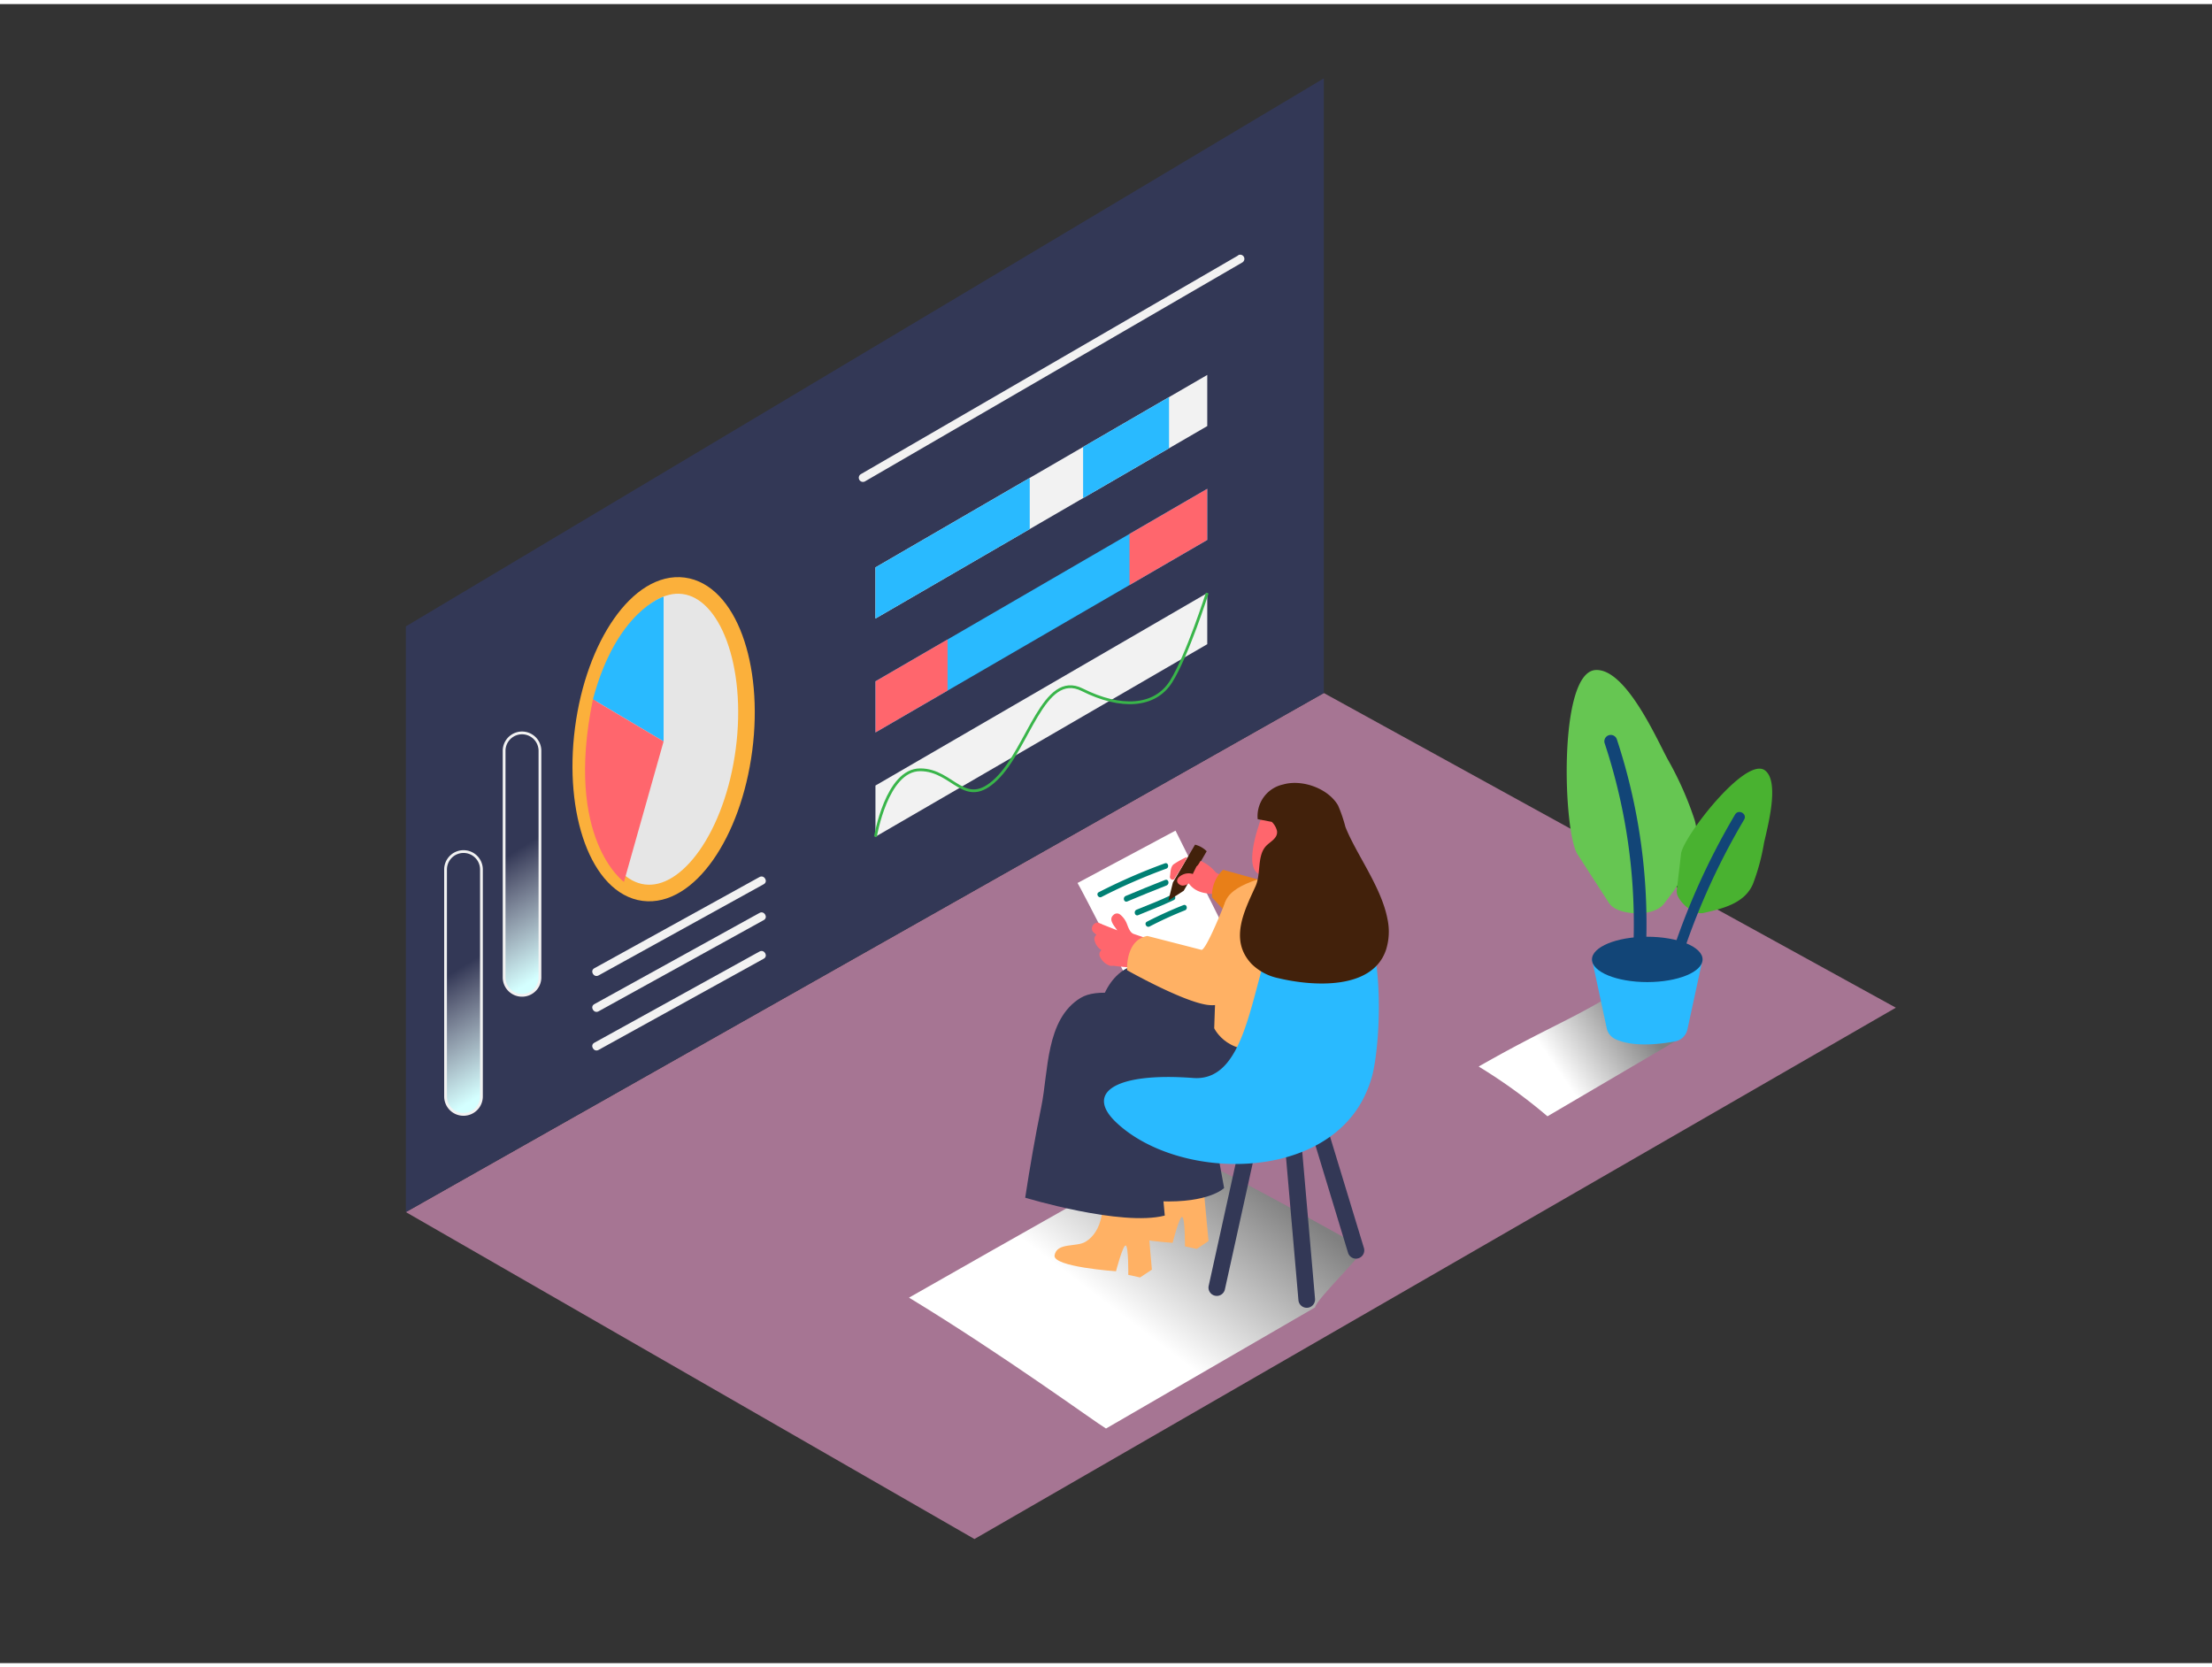 <svg xmlns="http://www.w3.org/2000/svg" xmlns:xlink="http://www.w3.org/1999/xlink" viewBox="0 0 400 300" width="406" height="306" class="illustration"><rect x="0" y="0" width="400" height="300" fill="#333333" stroke="none"/><defs><linearGradient id="linear-gradient" x1="296.16" y1="182.32" x2="281.45" y2="192.45" gradientUnits="userSpaceOnUse"><stop offset="0" stop-color="gray"></stop><stop offset="1" stop-color="#fff"></stop></linearGradient><linearGradient id="linear-gradient-2" x1="221.82" y1="208.11" x2="200.88" y2="235.59" xlink:href="#linear-gradient"></linearGradient><linearGradient id="linear-gradient-3" x1="247.25" y1="166.65" x2="246.78" y2="167.41" gradientTransform="matrix(-1, 0, 0, 1, 369.99, 0)" gradientUnits="userSpaceOnUse"><stop offset="0" stop-color="#fff" stop-opacity="0"></stop><stop offset="1" stop-color="#d4ffff"></stop></linearGradient><linearGradient id="linear-gradient-4" x1="247.25" y1="173.14" x2="246.78" y2="173.9" xlink:href="#linear-gradient-3"></linearGradient><linearGradient id="linear-gradient-5" x1="247.25" y1="180.12" x2="246.78" y2="180.88" xlink:href="#linear-gradient-3"></linearGradient><linearGradient id="linear-gradient-6" x1="287.57" y1="174.74" x2="276.2" y2="193.07" xlink:href="#linear-gradient-3"></linearGradient><linearGradient id="linear-gradient-7" x1="179.91" y1="65.77" x2="179.27" y2="66.79" xlink:href="#linear-gradient-3"></linearGradient><clipPath id="clip-path"><line x1="221.2" y1="70" x2="152.99" y2="109.58" fill="none"></line></clipPath><clipPath id="clip-path-2"><line x1="221.2" y1="90.6" x2="152.99" y2="130.17" fill="none"></line></clipPath><clipPath id="clip-path-3"><line x1="221.2" y1="109.45" x2="152.99" y2="149.02" fill="none"></line></clipPath><clipPath id="clip-path-4"><line x1="221.2" y1="70" x2="152.99" y2="109.58" fill="#ffc963"></line></clipPath><clipPath id="clip-path-5"><line x1="221.2" y1="90.6" x2="152.99" y2="130.17" fill="#ff666d"></line></clipPath><linearGradient id="linear-gradient-8" x1="276.98" y1="153.24" x2="265.62" y2="171.56" xlink:href="#linear-gradient-3"></linearGradient></defs><title>a</title><g style="isolation: isolate;"><g id="Layer_2" data-name="Layer 2"><polygon points="73.39 218.44 176.21 277.56 342.83 181.48 239.39 124.58 73.39 218.44" fill="#a67593"></polygon><path d="M290.08,180c-7.19,4.2-11.62,5.8-22.69,12.12a96.52,96.52,0,0,1,12.44,9l24.87-14.6C302.77,185.45,299,184.41,290.08,180Z" fill="url(#linear-gradient)" style="mix-blend-mode: multiply;"></path><path d="M246.64,225c-5.92-3.23-19.55-11-34.35-18.35C197.56,215.2,187,221,164.38,233.91c17.15,10.42,33.7,22.54,35.62,23.67l37.8-21.9C238,234.25,246.25,226.35,246.64,225Z" fill="url(#linear-gradient-2)" style="mix-blend-mode: multiply;"></path><polygon points="239.39 13.43 239.39 124.58 73.39 218.44 73.39 112.53 239.39 13.43" fill="#333856"></polygon><ellipse cx="120" cy="132.94" rx="27.98" ry="14.66" transform="translate(-27.32 234.76) rotate(-82.58)" fill="#e6e6e6" stroke="#fbb03b" stroke-miterlimit="10" stroke-width="3"></ellipse><path d="M120,133.33V107.15s-8.52,2.56-12.78,18.57Z" fill="#29baff"></path><path d="M120,133.33l-7.17,25.4s-10.84-7.72-5.61-33Z" fill="#ff666d"></path><line x1="137.73" y1="158.5" x2="107.86" y2="174.99" fill="url(#linear-gradient-3)"></line><path d="M137.35,157.85l-29.88,16.5c-.85.47-.09,1.76.76,1.3l29.88-16.5c.85-.47.09-1.76-.76-1.3Z" fill="#f2f2f2"></path><line x1="137.73" y1="164.98" x2="107.86" y2="181.48" fill="url(#linear-gradient-4)"></line><path d="M137.35,164.34l-29.88,16.5c-.85.47-.09,1.76.76,1.3l29.88-16.5c.85-.47.09-1.76-.76-1.3Z" fill="#f2f2f2"></path><line x1="137.73" y1="171.97" x2="107.86" y2="188.46" fill="url(#linear-gradient-5)"></line><path d="M137.35,171.32l-29.88,16.5c-.85.47-.09,1.76.76,1.3l29.88-16.5c.85-.47.09-1.76-.76-1.3Z" fill="#f2f2f2"></path><path d="M87.06,156.46v41.07a3.24,3.24,0,0,1-2.23,3.08h0a3.24,3.24,0,0,1-4.26-3.08V156.46a3.24,3.24,0,0,1,2.1-3h0A3.24,3.24,0,0,1,87.06,156.46Z" stroke="#f2f2f2" stroke-miterlimit="10" stroke-width="0.5" fill="url(#linear-gradient-6)"></path><line x1="224.27" y1="46.1" x2="156.05" y2="85.68" fill="url(#linear-gradient-7)"></line><path d="M223.89,45.46,155.67,85a.75.75,0,0,0,.76,1.3l68.22-39.58a.75.75,0,0,0-.76-1.3Z" fill="#f2f2f2"></path><path d="M287.88,172.75l2.67,12.45a2.8,2.8,0,0,0,1.5,1.93c1.55.76,4.75,1.55,10.84.45a2.82,2.82,0,0,0,2.25-2.17l2.74-12.66" fill="#29baff"></path><ellipse cx="297.88" cy="172.75" rx="10" ry="4.1" fill="#124577"></ellipse><path d="M292.06,163.53a3.21,3.21,0,0,1-1.16-1.07l-5.63-8.71c-2.61-4-3.56-33,3.28-33.33,5.43-.29,11,12.4,13,16.1a60.25,60.25,0,0,1,4.89,11c1.64,5.71-2.08,10.7-5.59,15.23C299.11,164.87,294.32,164.78,292.06,163.53Z" fill="#66c652"></path><path d="M295.41,169.24q1.14.79,2.23,1.66a106.27,106.27,0,0,0-5.28-38,1.16,1.16,0,0,0-2.21.69A104,104,0,0,1,295.41,169.24Z" fill="#124577"></path><path d="M303.36,161.2a2,2,0,0,1-.14-1l.77-6.57c.36-3,11.65-17.66,15.16-15.07,2.79,2.06.38,10.57-.17,13.19a38.45,38.45,0,0,1-2,7.38c-1.51,3.47-5.37,4.42-8.94,5.22C306.29,164.72,304,162.73,303.36,161.2Z" fill="#49b230"></path><path d="M313.75,146.56a127,127,0,0,0-12,27,14.71,14.71,0,0,1,1.65,1.06,125.2,125.2,0,0,1,12-27.16C316,146.41,314.37,145.51,313.75,146.56Z" fill="#124577"></path><path d="M227.19,192.68l-8.62,39.09a1.5,1.5,0,0,0,2.93.65l8.62-39.09A1.5,1.5,0,0,0,227.19,192.68Z" fill="#333856"></path><path d="M232.15,187.53l11.63,38.3a1.5,1.5,0,0,0,2.87-.87L235,186.66A1.5,1.5,0,0,0,232.15,187.53Z" fill="#333856"></path><path d="M231.33,194.49l3.47,39.88a1.5,1.5,0,0,0,3-.26l-3.47-39.88A1.5,1.5,0,0,0,231.33,194.49Z" fill="#333856"></path><path d="M194.85,158.93c.4.52,10.62,20.5,10.62,20.5l17.94-8.25-10.84-21.72Z" fill="#fff"></path><path d="M211.77,161.11c-2,1-4.17,1.78-6.25,2.65-.58.24-.33,1.21.27,1,2.16-.91,4.37-1.75,6.49-2.75C212.86,161.69,212.35,160.83,211.77,161.11Z" fill="#008074"></path><path d="M210.64,155.38a104,104,0,0,0-11.94,5.21c-.57.29-.07,1.16.5.86a102,102,0,0,1,11.7-5.11C211.5,156.12,211.24,155.15,210.64,155.38Z" fill="#008074"></path><path d="M210.7,158.37q-3.59,1.41-7.15,2.91c-.58.25-.33,1.21.27,1q3.56-1.5,7.15-2.91C211.56,159.1,211.3,158.14,210.7,158.37Z" fill="#008074"></path><path d="M216.1,152l-4,6.83-.81,3.28,2.76-1.77,4.16-7.15A4.52,4.52,0,0,0,216.1,152Z" fill="#42210b"></path><path d="M214.6,154.4a1.43,1.43,0,0,1,.08-.14.47.47,0,0,0-.27.06,15.75,15.75,0,0,0-2.18,1.23c-.59.47-.55,1.49-.66,2.17a.5.5,0,0,0,.76.53C213.08,157,214,155.75,214.6,154.4Z" fill="#ff666d"></path><path d="M221.71,158.09l-.09,0a.43.43,0,0,0-.21-.22c-.53-.26-1-.54-1.55-.84a7.32,7.32,0,0,0-2.76-2.1c-.12.21-.25.41-.38.62a1.51,1.51,0,0,1-.35.38l-.65,1.31a.49.49,0,0,0,0,.09s-.06-.05-.11-.06a2.59,2.59,0,0,0-1.67.12c-.44.19-1,.55-1.07,1.07s.53.93,1,.94A2.07,2.07,0,0,0,215,159a.52.52,0,0,0,.07.14c1.24,1.57,2.92,1.69,4.78,1.82a.44.44,0,0,0,.3-.08,2.58,2.58,0,0,0,1.06-.61l0-.72a.51.51,0,0,0-.1-.29l0-.18a.52.52,0,0,0,0-.11l.09,0a.46.46,0,0,0,.26,0h0C222.08,159.17,222.35,158.21,221.71,158.09Z" fill="#ff666d"></path><path d="M221.17,156.54a6.44,6.44,0,0,0-2,5l4.55,4.9,5.5-2.72.29-4.86Z" fill="#e87f18"></path><path d="M209.46,209c0,.45.36,5.86-.24,6.49s-2.19,3.69-4.15,3.82-3.78-.26-4.15,1.84S212.05,224,212.05,224s1.21-4.81,1.73-4.67.5,5.31.5,5.31l2.13.46,2.13-1.42-.86-9.22-1.39-7.83" fill="#ffb164"></path><path d="M199.36,214.16c.28,3.26.12,7.63-3,9.61-1.68,1.08-5.23.08-5.66,2.49-.38,2.1,11.11,2.88,11.11,2.88s1.24-4.8,1.76-4.66.46,5.31.46,5.31l2.13.47,2.14-1.41-.81-9.22-1.34-7.84" fill="#ffb164"></path><path d="M208.48,169.32,205,168.14c-.73-.28-1-1.3-1.27-1.94a4,4,0,0,0-1.16-1.55.9.9,0,0,0-1.23.07c-.74.64-.23,1.47.21,2.09l.49.68-2.73-1.08a.94.94,0,0,0-.39-.16c-.91-.62-2,.82-1.18,1.59.17.17.36.31.54.46a.92.92,0,0,0-.39.76,2.75,2.75,0,0,0,1.29,2,1,1,0,0,0-.25,1.26,3.18,3.18,0,0,0,1.57,1.49,1.25,1.25,0,0,0,.79.08c1.67.26,3.39.25,5.05.6a.87.87,0,0,0,1-1.11.81.81,0,0,0,.64-.81.84.84,0,0,0,.39-.47.9.9,0,0,0,.47-1.33A.87.87,0,0,0,208.48,169.32Z" fill="#ff666d"></path><path d="M219.67,204.86l1.69,9.23s-2.65,2.73-11.59,2.4,0-16.31,0-16.31" fill="#333856"></path><path d="M206.81,177.78q5.71,1.25,11.52,1.93a.64.64,0,0,1,.44.24q.67-2,1.14-4.08c.18-.79,1.38-.45,1.21.33a43.6,43.6,0,0,1-3.15,9.11c-.34.73-1.42.09-1.08-.63.58-1.21,1.09-2.45,1.54-3.71h-.09q-6-.7-11.86-2C205.69,178.82,206,177.61,206.81,177.78Z" fill="#008074"></path><path d="M217.1,186.61A16.81,16.81,0,0,0,221,191c.63.51-.26,1.39-.89.89a17.78,17.78,0,0,1-4.05-4.68A.63.63,0,0,1,217.1,186.61Z" fill="#008074"></path><path d="M224.89,182.54s-10-8-16.59-8.94-10.07,6.24-9.6,11S215,192.07,215,192.07" fill="#333856"></path><path d="M219.58,185.2c-1.29-1.2-18.21-9.1-24.17-5.49-6.35,3.84-5.81,13.37-7.11,19.68-1.12,5.45-2.07,10.95-2.91,16.45,0,0,17.39,5.26,25.24,3.23L209,201.5l22.54-12.31" fill="#333856"></path><path d="M231.91,156.93c-.9.66-8.62,1.59-10.23,5.15s-2.11,23.12-2.11,23.12,2.67,5.71,10.7,3.25c2.38-.73,14.73-23.31,15.06-25.65C246.2,156.7,231.91,156.93,231.91,156.93Z" fill="#ffb164"></path><path d="M247.15,196.6a20.21,20.21,0,0,0,1-2.86c1.89-7.43,3.14-35.3-9.39-34.17-13.75,1.24-9.1,35.67-23,34.62s-19.64,2.57-13.95,8C213.12,212.94,240.16,213.18,247.15,196.6Z" fill="#29baff"></path><path d="M228.36,146.48c-.23.52-3.17,8-1.32,10.34s8-.48,8.69-2.49,3.47-5.82,1.56-7.45S229.95,142.82,228.36,146.48Z" fill="#ff666d"></path><path d="M224.89,177.7a6.51,6.51,0,0,1-6.56,3.27c-4.55-.63-14.51-6.26-14.51-6.26s-.36-5.47,3.66-6.2c0,0,8.91,2.28,9.76,2.51s4.45-8.95,4.45-8.95" fill="#ffb164"></path><path d="M250.9,165.46c-1.09-5.79-5.7-11.81-7.61-16.68a26.34,26.34,0,0,0-1.33-3.88c-1.8-3.1-6.52-4.76-9.9-3.79a5.86,5.86,0,0,0-4.63,6.28l2.55.49a3.38,3.38,0,0,1,.94,1.62c.21,1.43-1.41,2-2.14,2.93-1.45,1.8-.75,4.91-1.74,7.09-2,4.4-4.78,9.67-.76,14a9.64,9.64,0,0,0,4.84,2.61c6.38,1.53,17.12,2.17,19.53-5.16A10.84,10.84,0,0,0,250.9,165.46Z" fill="#42210b"></path><path d="M214,162.93a71.65,71.65,0,0,0-6.6,3c-.57.3-.07,1.16.5.86a69.08,69.08,0,0,1,6.36-2.91C214.87,163.66,214.61,162.69,214,162.93Z" fill="#008074"></path><g clip-path="url(#clip-path)"><path d="M218.31,70.26V70H153v25.6c2.57-.23,5.33,1.3,5.33,4.62v7.24Z" fill="#fff"></path><polygon points="218.31 70.26 158.31 107.46 158.31 107.5 218.31 70.3 218.31 70.26" fill="#fff"></polygon><polygon points="218.31 70.3 158.31 107.5 158.31 107.53 218.31 70.33 218.31 70.3" fill="#feffff"></polygon><polygon points="218.31 70.33 158.31 107.53 158.31 107.56 218.31 70.36 218.31 70.33" fill="#fdffff"></polygon><polygon points="218.31 70.36 158.31 107.56 158.31 107.59 218.31 70.39 218.31 70.36" fill="#fcffff"></polygon><polygon points="218.31 70.39 158.31 107.59 158.31 107.63 218.31 70.43 218.31 70.39" fill="#fbffff"></polygon><polygon points="218.31 70.43 158.31 107.63 158.31 107.66 218.31 70.46 218.31 70.43" fill="#faffff"></polygon><polygon points="218.31 70.46 158.31 107.66 158.31 107.69 218.31 70.49 218.31 70.46" fill="#f9ffff"></polygon><polygon points="218.31 70.49 158.31 107.69 158.31 107.73 218.31 70.53 218.31 70.49" fill="#f8ffff"></polygon><polygon points="218.31 70.53 158.31 107.73 158.31 107.76 218.31 70.56 218.31 70.53" fill="#f7ffff"></polygon><polygon points="218.31 70.56 158.31 107.76 158.31 107.79 218.31 70.59 218.31 70.56" fill="#f6ffff"></polygon><polygon points="218.31 70.59 158.31 107.79 158.31 107.82 218.31 70.63 218.31 70.59" fill="#f5ffff"></polygon><polygon points="218.31 70.63 158.31 107.82 158.31 107.86 218.31 70.66 218.31 70.63" fill="#f4ffff"></polygon><polygon points="218.31 70.66 158.31 107.86 158.31 107.89 218.31 70.69 218.31 70.66" fill="#f3ffff"></polygon><polygon points="218.31 70.69 158.31 107.89 158.31 107.92 218.31 70.72 218.31 70.69" fill="#f2ffff"></polygon><polygon points="218.31 70.72 158.31 107.92 158.31 107.96 218.31 70.76 218.31 70.72" fill="#f1ffff"></polygon><polygon points="218.31 70.76 158.31 107.96 158.31 107.99 218.31 70.79 218.31 70.76" fill="azure"></polygon><polygon points="218.31 70.79 158.31 107.99 158.31 108.02 218.31 70.82 218.31 70.79" fill="#efffff"></polygon><polygon points="218.31 70.82 158.31 108.02 158.31 108.06 218.31 70.86 218.31 70.82" fill="#eff"></polygon><polygon points="218.31 70.86 158.31 108.06 158.31 108.09 218.31 70.89 218.31 70.86" fill="#edffff"></polygon><polygon points="218.31 70.89 158.31 108.09 158.31 108.12 218.31 70.92 218.31 70.89" fill="#ecffff"></polygon><polygon points="218.31 70.92 158.31 108.12 158.31 108.15 218.31 70.95 218.31 70.92" fill="#ebffff"></polygon><polygon points="218.31 70.95 158.31 108.15 158.31 108.19 218.31 70.99 218.31 70.95" fill="#eaffff"></polygon><polygon points="218.31 70.99 158.31 108.19 158.31 108.22 218.31 71.02 218.31 70.99" fill="#e8ffff"></polygon><polygon points="218.31 71.02 158.31 108.22 158.31 108.25 218.31 71.05 218.31 71.02" fill="#e7ffff"></polygon><polygon points="218.31 71.05 158.31 108.25 158.31 108.28 218.31 71.08 218.31 71.05" fill="#e6ffff"></polygon><polygon points="218.31 71.08 158.31 108.28 158.31 108.32 218.31 71.12 218.31 71.08" fill="#e5ffff"></polygon><polygon points="218.31 71.12 158.31 108.32 158.31 108.35 218.31 71.15 218.31 71.12" fill="#e4ffff"></polygon><polygon points="218.31 71.15 158.31 108.35 158.31 108.38 218.31 71.18 218.31 71.15" fill="#e3ffff"></polygon><polygon points="218.31 71.18 158.31 108.38 158.31 108.42 218.31 71.22 218.31 71.18" fill="#e2ffff"></polygon><polygon points="218.31 71.22 158.31 108.42 158.31 108.45 218.31 71.25 218.31 71.22" fill="#e1ffff"></polygon><polygon points="218.31 71.25 158.31 108.45 158.31 108.48 218.31 71.28 218.31 71.25" fill="#e0ffff"></polygon><polygon points="218.31 71.28 158.31 108.48 158.31 108.52 218.31 71.32 218.31 71.28" fill="#dfffff"></polygon><polygon points="218.31 71.32 158.31 108.52 158.31 108.55 218.31 71.35 218.31 71.32" fill="#deffff"></polygon><polygon points="218.31 71.35 158.31 108.55 158.31 108.58 218.31 71.38 218.31 71.35" fill="#dff"></polygon><polygon points="218.31 71.38 158.31 108.58 158.31 108.61 218.31 71.41 218.31 71.38" fill="#dcffff"></polygon><polygon points="218.31 71.41 158.31 108.61 158.31 108.65 218.31 71.45 218.31 71.41" fill="#dbffff"></polygon><polygon points="218.31 71.45 158.31 108.65 158.31 108.68 218.31 71.48 218.31 71.45" fill="#daffff"></polygon><polygon points="218.31 71.48 158.31 108.68 158.31 108.71 218.31 71.51 218.31 71.48" fill="#d9ffff"></polygon><polygon points="218.31 71.51 158.31 108.71 158.31 108.75 218.31 71.55 218.31 71.51" fill="#d8ffff"></polygon><polygon points="218.31 71.55 158.31 108.75 158.31 108.78 218.31 71.58 218.31 71.55" fill="#d7ffff"></polygon><polygon points="218.31 71.58 158.31 108.78 158.31 108.81 218.31 71.61 218.31 71.58" fill="#d6ffff"></polygon><polygon points="218.31 71.61 158.31 108.81 158.31 108.84 218.31 71.64 218.31 71.61" fill="#d5ffff"></polygon><polygon points="218.31 71.64 158.31 108.84 158.31 108.88 218.31 71.68 218.31 71.64" fill="#d4ffff"></polygon><polygon points="218.31 71.68 158.31 108.88 158.31 109.58 218.31 109.58 218.31 71.68" fill="#d4ffff"></polygon></g><polygon points="218.31 67.06 158.31 101.86 158.31 111.11 218.31 76.31 218.31 67.06" fill="#f2f2f2"></polygon><g clip-path="url(#clip-path-2)"><path d="M218.31,90.86V90.6H153v5c2.57-.23,5.33,1.3,5.33,4.62v27.83Z" fill="#fff"></path><polygon points="218.31 90.86 158.31 128.06 158.31 128.09 218.31 90.89 218.31 90.86" fill="#fff"></polygon><polygon points="218.31 90.89 158.31 128.09 158.31 128.12 218.31 90.92 218.31 90.89" fill="#feffff"></polygon><polygon points="218.31 90.92 158.31 128.12 158.31 128.16 218.31 90.95 218.31 90.92" fill="#fdffff"></polygon><polygon points="218.31 90.95 158.31 128.16 158.31 128.19 218.31 90.99 218.31 90.95" fill="#fcffff"></polygon><polygon points="218.31 90.99 158.31 128.19 158.31 128.22 218.31 91.02 218.31 90.99" fill="#fbffff"></polygon><polygon points="218.31 91.02 158.31 128.22 158.31 128.25 218.31 91.05 218.31 91.02" fill="#faffff"></polygon><polygon points="218.31 91.05 158.31 128.25 158.31 128.29 218.31 91.09 218.31 91.05" fill="#f9ffff"></polygon><polygon points="218.31 91.09 158.31 128.29 158.31 128.32 218.31 91.12 218.31 91.09" fill="#f8ffff"></polygon><polygon points="218.31 91.12 158.31 128.32 158.31 128.35 218.31 91.15 218.31 91.12" fill="#f7ffff"></polygon><polygon points="218.31 91.15 158.31 128.35 158.31 128.38 218.31 91.19 218.31 91.15" fill="#f6ffff"></polygon><polygon points="218.31 91.19 158.31 128.38 158.31 128.42 218.31 91.22 218.31 91.19" fill="#f5ffff"></polygon><polygon points="218.31 91.22 158.31 128.42 158.31 128.45 218.31 91.25 218.31 91.22" fill="#f4ffff"></polygon><polygon points="218.31 91.25 158.31 128.45 158.31 128.48 218.31 91.28 218.31 91.25" fill="#f3ffff"></polygon><polygon points="218.31 91.28 158.31 128.48 158.31 128.52 218.31 91.32 218.31 91.28" fill="#f2ffff"></polygon><polygon points="218.31 91.32 158.31 128.52 158.31 128.55 218.31 91.35 218.31 91.32" fill="#f1ffff"></polygon><polygon points="218.31 91.35 158.31 128.55 158.31 128.58 218.31 91.38 218.31 91.35" fill="azure"></polygon><polygon points="218.31 91.38 158.31 128.58 158.31 128.62 218.31 91.42 218.31 91.38" fill="#efffff"></polygon><polygon points="218.31 91.42 158.31 128.62 158.31 128.65 218.31 91.45 218.31 91.42" fill="#eff"></polygon><polygon points="218.31 91.45 158.31 128.65 158.31 128.68 218.31 91.48 218.31 91.45" fill="#edffff"></polygon><polygon points="218.31 91.48 158.31 128.68 158.31 128.71 218.31 91.51 218.31 91.48" fill="#ecffff"></polygon><polygon points="218.31 91.51 158.31 128.71 158.31 128.75 218.31 91.55 218.31 91.51" fill="#ebffff"></polygon><polygon points="218.31 91.55 158.31 128.75 158.31 128.78 218.31 91.58 218.31 91.55" fill="#eaffff"></polygon><polygon points="218.31 91.58 158.31 128.78 158.31 128.81 218.31 91.61 218.31 91.58" fill="#e8ffff"></polygon><polygon points="218.31 91.61 158.31 128.81 158.31 128.85 218.31 91.65 218.31 91.61" fill="#e7ffff"></polygon><polygon points="218.31 91.65 158.31 128.85 158.31 128.88 218.31 91.68 218.31 91.65" fill="#e6ffff"></polygon><polygon points="218.31 91.68 158.31 128.88 158.31 128.91 218.31 91.71 218.31 91.68" fill="#e5ffff"></polygon><polygon points="218.31 91.71 158.31 128.91 158.31 128.94 218.31 91.75 218.31 91.71" fill="#e4ffff"></polygon><polygon points="218.31 91.75 158.31 128.94 158.31 128.98 218.31 91.78 218.31 91.75" fill="#e3ffff"></polygon><polygon points="218.31 91.78 158.31 128.98 158.31 129.01 218.31 91.81 218.31 91.78" fill="#e2ffff"></polygon><polygon points="218.31 91.81 158.31 129.01 158.31 129.04 218.31 91.84 218.31 91.81" fill="#e1ffff"></polygon><polygon points="218.31 91.84 158.31 129.04 158.31 129.08 218.31 91.88 218.31 91.84" fill="#e0ffff"></polygon><polygon points="218.31 91.88 158.31 129.08 158.31 129.11 218.31 91.91 218.31 91.88" fill="#dfffff"></polygon><polygon points="218.31 91.91 158.31 129.11 158.31 129.14 218.31 91.94 218.31 91.91" fill="#deffff"></polygon><polygon points="218.31 91.94 158.31 129.14 158.31 129.18 218.31 91.97 218.31 91.94" fill="#dff"></polygon><polygon points="218.31 91.97 158.31 129.18 158.31 129.21 218.31 92.01 218.31 91.97" fill="#dcffff"></polygon><polygon points="218.31 92.01 158.31 129.21 158.31 129.24 218.31 92.04 218.31 92.01" fill="#dbffff"></polygon><polygon points="218.31 92.04 158.31 129.24 158.31 129.27 218.31 92.07 218.31 92.04" fill="#daffff"></polygon><polygon points="218.31 92.07 158.31 129.27 158.31 129.31 218.31 92.11 218.31 92.07" fill="#d9ffff"></polygon><polygon points="218.31 92.11 158.31 129.31 158.31 129.34 218.31 92.14 218.31 92.11" fill="#d8ffff"></polygon><polygon points="218.31 92.14 158.31 129.34 158.31 129.37 218.31 92.17 218.31 92.14" fill="#d7ffff"></polygon><polygon points="218.31 92.17 158.31 129.37 158.31 129.41 218.31 92.2 218.31 92.17" fill="#d6ffff"></polygon><polygon points="218.31 92.2 158.31 129.41 158.31 129.44 218.31 92.24 218.31 92.2" fill="#d5ffff"></polygon><polygon points="218.31 92.24 158.31 129.44 158.31 129.47 218.31 92.27 218.31 92.24" fill="#d4ffff"></polygon><path d="M218.31,126V92.27l-60,37.2v.7h62.55A4.36,4.36,0,0,1,218.31,126Z" fill="#d4ffff"></path></g><polygon points="218.31 87.65 158.31 122.46 158.31 131.71 218.31 96.9 218.31 87.65" fill="#29baff"></polygon><g clip-path="url(#clip-path-3)"><polygon points="218.31 109.45 158.31 109.45 158.31 146.91 218.31 109.71 218.31 109.45" fill="#fff"></polygon><polygon points="218.31 109.71 158.31 146.91 158.31 146.94 218.31 109.74 218.31 109.71" fill="#fff"></polygon><polygon points="218.31 109.74 158.31 146.94 158.31 146.97 218.31 109.77 218.31 109.74" fill="#feffff"></polygon><polygon points="218.31 109.77 158.31 146.97 158.31 147 218.31 109.8 218.31 109.77" fill="#fdffff"></polygon><polygon points="218.31 109.8 158.31 147 158.31 147.04 218.31 109.84 218.31 109.8" fill="#fcffff"></polygon><polygon points="218.31 109.84 158.31 147.04 158.31 147.07 218.31 109.87 218.31 109.84" fill="#fbffff"></polygon><polygon points="218.31 109.87 158.31 147.07 158.31 147.1 218.31 109.9 218.31 109.87" fill="#faffff"></polygon><polygon points="218.31 109.9 158.31 147.1 158.31 147.13 218.31 109.94 218.31 109.9" fill="#f9ffff"></polygon><polygon points="218.31 109.94 158.31 147.13 158.31 147.17 218.31 109.97 218.31 109.94" fill="#f8ffff"></polygon><polygon points="218.31 109.97 158.31 147.17 158.31 147.2 218.31 110 218.31 109.97" fill="#f7ffff"></polygon><polygon points="218.31 110 158.31 147.2 158.31 147.23 218.31 110.03 218.31 110" fill="#f6ffff"></polygon><polygon points="218.31 110.03 158.31 147.23 158.31 147.27 218.31 110.07 218.31 110.03" fill="#f5ffff"></polygon><polygon points="218.31 110.07 158.31 147.27 158.31 147.3 218.31 110.1 218.31 110.07" fill="#f4ffff"></polygon><polygon points="218.31 110.1 158.31 147.3 158.31 147.33 218.31 110.13 218.31 110.1" fill="#f3ffff"></polygon><polygon points="218.31 110.13 158.31 147.33 158.31 147.37 218.31 110.17 218.31 110.13" fill="#f2ffff"></polygon><polygon points="218.31 110.17 158.31 147.37 158.31 147.4 218.31 110.2 218.31 110.17" fill="#f1ffff"></polygon><polygon points="218.31 110.2 158.31 147.4 158.31 147.43 218.31 110.23 218.31 110.2" fill="azure"></polygon><polygon points="218.31 110.23 158.31 147.43 158.31 147.46 218.31 110.27 218.31 110.23" fill="#efffff"></polygon><polygon points="218.31 110.27 158.31 147.46 158.31 147.5 218.31 110.3 218.31 110.27" fill="#eff"></polygon><polygon points="218.31 110.3 158.31 147.5 158.31 147.53 218.31 110.33 218.31 110.3" fill="#edffff"></polygon><polygon points="218.31 110.33 158.31 147.53 158.31 147.56 218.31 110.36 218.31 110.33" fill="#ecffff"></polygon><polygon points="218.31 110.36 158.31 147.56 158.31 147.6 218.31 110.4 218.31 110.36" fill="#ebffff"></polygon><polygon points="218.31 110.4 158.31 147.6 158.31 147.63 218.31 110.43 218.31 110.4" fill="#eaffff"></polygon><polygon points="218.31 110.43 158.31 147.63 158.31 147.66 218.31 110.46 218.31 110.43" fill="#e8ffff"></polygon><polygon points="218.31 110.46 158.31 147.66 158.31 147.69 218.31 110.5 218.31 110.46" fill="#e7ffff"></polygon><polygon points="218.31 110.5 158.31 147.69 158.31 147.73 218.31 110.53 218.31 110.5" fill="#e6ffff"></polygon><polygon points="218.31 110.53 158.31 147.73 158.31 147.76 218.31 110.56 218.31 110.53" fill="#e5ffff"></polygon><polygon points="218.31 110.56 158.31 147.76 158.31 147.79 218.31 110.59 218.31 110.56" fill="#e4ffff"></polygon><polygon points="218.31 110.59 158.31 147.79 158.31 147.83 218.31 110.63 218.31 110.59" fill="#e3ffff"></polygon><polygon points="218.31 110.63 158.31 147.83 158.31 147.86 218.31 110.66 218.31 110.63" fill="#e2ffff"></polygon><polygon points="218.31 110.66 158.31 147.86 158.31 147.89 218.31 110.69 218.31 110.66" fill="#e1ffff"></polygon><polygon points="218.31 110.69 158.31 147.89 158.31 147.93 218.31 110.72 218.31 110.69" fill="#e0ffff"></polygon><polygon points="218.31 110.72 158.31 147.93 158.31 147.96 218.31 110.76 218.31 110.72" fill="#dfffff"></polygon><polygon points="218.31 110.76 158.31 147.96 158.31 147.99 218.31 110.79 218.31 110.76" fill="#deffff"></polygon><polygon points="218.31 110.79 158.31 147.99 158.31 148.02 218.31 110.82 218.31 110.79" fill="#dff"></polygon><polygon points="218.31 110.82 158.31 148.02 158.31 148.06 218.31 110.86 218.31 110.82" fill="#dcffff"></polygon><polygon points="218.31 110.86 158.31 148.06 158.31 148.09 218.31 110.89 218.31 110.86" fill="#dbffff"></polygon><polygon points="218.31 110.89 158.31 148.09 158.31 148.12 218.31 110.92 218.31 110.89" fill="#daffff"></polygon><polygon points="218.31 110.92 158.31 148.12 158.31 148.16 218.31 110.96 218.31 110.92" fill="#d9ffff"></polygon><polygon points="218.31 110.96 158.31 148.16 158.31 148.19 218.31 110.99 218.31 110.96" fill="#d8ffff"></polygon><polygon points="218.31 110.99 158.31 148.19 158.31 148.22 218.31 111.02 218.31 110.99" fill="#d7ffff"></polygon><polygon points="218.31 111.02 158.31 148.22 158.31 148.25 218.31 111.05 218.31 111.02" fill="#d6ffff"></polygon><polygon points="218.31 111.05 158.31 148.25 158.31 148.29 218.31 111.09 218.31 111.05" fill="#d5ffff"></polygon><polygon points="218.31 111.09 158.31 148.29 158.31 148.32 218.31 111.12 218.31 111.09" fill="#d4ffff"></polygon><path d="M218.31,126V111.12l-60,37.2v.7h62.89V130.33A4.37,4.37,0,0,1,218.31,126Z" fill="#d4ffff"></path></g><polygon points="218.31 106.5 158.31 141.31 158.31 150.56 218.31 115.75 218.31 106.5" fill="#f2f2f2"></polygon><line x1="221.2" y1="70" x2="152.99" y2="109.58" fill="#ffc963"></line><g clip-path="url(#clip-path-4)"><path d="M211.4,74.55V70H153v25.6c2.57-.23,5.33,1.3,5.33,4.62v7.24l27.9-17.3V76.84c0-6.22,9.64-6.21,9.64,0v7.34Z" fill="#ffc963"></path><polygon points="186.21 90.17 158.31 107.46 158.31 107.5 186.21 90.2 186.21 90.17" fill="#ffc963"></polygon><polygon points="211.4 74.55 195.86 84.19 195.86 84.22 211.4 74.58 211.4 74.55" fill="#ffc963"></polygon><polygon points="186.21 90.2 158.31 107.5 158.31 107.53 186.21 90.23 186.21 90.2" fill="#ffc963"></polygon><polygon points="211.4 74.58 195.86 84.22 195.86 84.25 211.4 74.61 211.4 74.58" fill="#ffc963"></polygon><polygon points="211.4 74.61 195.86 84.25 195.86 84.28 211.4 74.65 211.4 74.61" fill="#ffc963"></polygon><polygon points="186.21 90.23 158.31 107.53 158.31 107.56 186.21 90.26 186.21 90.23" fill="#ffc963"></polygon><polygon points="186.21 90.26 158.31 107.56 158.31 107.59 186.21 90.3 186.21 90.26" fill="#ffc963"></polygon><polygon points="211.4 74.65 195.86 84.28 195.86 84.32 211.4 74.68 211.4 74.65" fill="#ffc963"></polygon><polygon points="186.21 90.3 158.31 107.59 158.31 107.63 186.21 90.33 186.21 90.3" fill="#ffc963"></polygon><polygon points="211.4 74.68 195.86 84.32 195.86 84.35 211.4 74.71 211.4 74.68" fill="#ffc963"></polygon><polygon points="186.21 90.33 158.31 107.63 158.31 107.66 186.21 90.36 186.21 90.33" fill="#ffc963"></polygon><polygon points="211.4 74.71 195.86 84.35 195.86 84.38 211.4 74.75 211.4 74.71" fill="#ffc963"></polygon><polygon points="186.21 90.36 158.31 107.66 158.31 107.69 186.21 90.39 186.21 90.36" fill="#ffc963"></polygon><polygon points="211.4 74.75 195.86 84.38 195.86 84.42 211.4 74.78 211.4 74.75" fill="#ffc963"></polygon><polygon points="186.21 90.39 158.31 107.69 158.31 107.73 186.21 90.43 186.21 90.39" fill="#ffc963"></polygon><polygon points="211.4 74.78 195.86 84.42 195.86 84.45 211.4 74.81 211.4 74.78" fill="#ffc963"></polygon><polygon points="211.4 74.81 195.86 84.45 195.86 84.48 211.4 74.84 211.4 74.81" fill="#ffc963"></polygon><polygon points="186.21 90.43 158.31 107.73 158.31 107.76 186.21 90.46 186.21 90.43" fill="#ffc963"></polygon><polygon points="211.4 74.84 195.86 84.48 195.86 84.51 211.4 74.88 211.4 74.84" fill="#ffc963"></polygon><polygon points="186.21 90.46 158.31 107.76 158.31 107.79 186.21 90.49 186.21 90.46" fill="#ffc963"></polygon><polygon points="186.21 90.49 158.31 107.79 158.31 107.82 186.21 90.53 186.21 90.49" fill="#ffc963"></polygon><polygon points="211.4 74.88 195.86 84.51 195.86 84.55 211.4 74.91 211.4 74.88" fill="#ffc963"></polygon><polygon points="186.21 90.53 158.31 107.82 158.31 107.86 186.21 90.56 186.21 90.53" fill="#ffc963"></polygon><polygon points="211.4 74.91 195.86 84.55 195.86 84.58 211.4 74.94 211.4 74.91" fill="#ffc963"></polygon><polygon points="186.21 90.56 158.31 107.86 158.31 107.89 186.21 90.59 186.21 90.56" fill="#ffc963"></polygon><polygon points="211.4 74.94 195.86 84.58 195.86 84.61 211.4 74.98 211.4 74.94" fill="#ffc963"></polygon><polygon points="186.21 90.59 158.31 107.89 158.31 107.92 186.21 90.63 186.21 90.59" fill="#ffc963"></polygon><polygon points="211.4 74.98 195.86 84.61 195.86 84.65 211.4 75.01 211.4 74.98" fill="#ffc963"></polygon><polygon points="186.21 90.63 158.31 107.92 158.31 107.96 186.21 90.66 186.21 90.63" fill="#ffc963"></polygon><polygon points="211.4 75.01 195.86 84.65 195.86 84.68 211.4 75.04 211.4 75.01" fill="#ffc963"></polygon><polygon points="186.21 90.66 158.31 107.96 158.31 107.99 186.21 90.69 186.21 90.66" fill="#ffc963"></polygon><polygon points="211.4 75.04 195.86 84.68 195.86 84.71 211.4 75.08 211.4 75.04" fill="#ffc963"></polygon><polygon points="186.21 90.69 158.31 107.99 158.31 108.02 186.21 90.72 186.21 90.69" fill="#ffc963"></polygon><polygon points="211.4 75.08 195.86 84.71 195.86 84.75 211.4 75.11 211.4 75.08" fill="#ffc963"></polygon><polygon points="186.21 90.72 158.31 108.02 158.31 108.06 186.21 90.76 186.21 90.72" fill="#ffc963"></polygon><polygon points="211.4 75.11 195.86 84.75 195.86 84.78 211.4 75.14 211.4 75.11" fill="#ffc963"></polygon><polygon points="186.21 90.76 158.31 108.06 158.31 108.09 186.21 90.79 186.21 90.76" fill="#ffc963"></polygon><polygon points="211.4 75.14 195.86 84.78 195.86 84.81 211.4 75.17 211.4 75.14" fill="#ffc963"></polygon><polygon points="186.21 90.79 158.31 108.09 158.31 108.12 186.21 90.82 186.21 90.79" fill="#ffc963"></polygon><polygon points="211.4 75.17 195.86 84.81 195.86 84.84 211.4 75.21 211.4 75.17" fill="#ffc963"></polygon><polygon points="186.21 90.82 158.31 108.12 158.31 108.15 186.21 90.86 186.21 90.82" fill="#ffc963"></polygon><polygon points="211.4 75.21 195.86 84.84 195.86 84.88 211.4 75.24 211.4 75.21" fill="#ffc963"></polygon><polygon points="186.21 90.86 158.31 108.15 158.31 108.19 186.21 90.89 186.21 90.86" fill="#ffc963"></polygon><polygon points="211.4 75.24 195.86 84.88 195.86 84.91 211.4 75.27 211.4 75.24" fill="#ffc963"></polygon><polygon points="186.21 90.89 158.31 108.19 158.31 108.22 186.21 90.92 186.21 90.89" fill="#ffc963"></polygon><polygon points="211.4 75.27 195.86 84.91 195.86 84.94 211.4 75.31 211.4 75.27" fill="#ffc963"></polygon><polygon points="211.4 75.31 195.86 84.94 195.86 84.97 211.4 75.34 211.4 75.31" fill="#ffc963"></polygon><polygon points="186.21 90.92 158.31 108.22 158.31 108.25 186.21 90.95 186.21 90.92" fill="#ffc963"></polygon><polygon points="186.21 90.95 158.31 108.25 158.31 108.28 186.21 90.99 186.21 90.95" fill="#ffc963"></polygon><polygon points="211.4 75.34 195.86 84.97 195.86 85.01 211.4 75.37 211.4 75.34" fill="#ffc963"></polygon><polygon points="211.4 75.37 195.86 85.01 195.86 85.04 211.4 75.4 211.4 75.37" fill="#ffc963"></polygon><polygon points="186.21 90.99 158.31 108.28 158.31 108.32 186.21 91.02 186.21 90.99" fill="#ffc963"></polygon><polygon points="186.21 91.02 158.31 108.32 158.31 108.35 186.21 91.05 186.21 91.02" fill="#ffc963"></polygon><polygon points="211.4 75.4 195.86 85.04 195.86 85.07 211.4 75.44 211.4 75.4" fill="#ffc963"></polygon><polygon points="186.21 91.05 158.31 108.35 158.31 108.38 186.21 91.09 186.21 91.05" fill="#ffc963"></polygon><polygon points="211.4 75.44 195.86 85.07 195.86 85.11 211.4 75.47 211.4 75.44" fill="#ffc963"></polygon><polygon points="186.21 91.09 158.31 108.38 158.31 108.42 186.21 91.12 186.21 91.09" fill="#ffc963"></polygon><polygon points="211.4 75.47 195.86 85.11 195.86 85.14 211.4 75.5 211.4 75.47" fill="#ffc963"></polygon><polygon points="186.21 91.12 158.31 108.42 158.31 108.45 186.21 91.15 186.21 91.12" fill="#ffc963"></polygon><polygon points="211.4 75.5 195.86 85.14 195.86 85.17 211.4 75.54 211.4 75.5" fill="#ffc963"></polygon><polygon points="186.21 91.15 158.31 108.45 158.31 108.48 186.21 91.19 186.21 91.15" fill="#ffc963"></polygon><polygon points="211.4 75.54 195.86 85.17 195.86 85.2 211.4 75.57 211.4 75.54" fill="#ffc963"></polygon><polygon points="186.21 91.19 158.31 108.48 158.31 108.52 186.21 91.22 186.21 91.19" fill="#ffc963"></polygon><polygon points="211.4 75.57 195.86 85.2 195.86 85.24 211.4 75.6 211.4 75.57" fill="#ffc963"></polygon><polygon points="186.21 91.22 158.31 108.52 158.31 108.55 186.21 91.25 186.21 91.22" fill="#ffc963"></polygon><polygon points="211.4 75.6 195.86 85.24 195.86 85.27 211.4 75.64 211.4 75.6" fill="#ffc963"></polygon><polygon points="186.21 91.25 158.31 108.55 158.31 108.58 186.21 91.28 186.21 91.25" fill="#ffc963"></polygon><polygon points="211.4 75.64 195.86 85.27 195.86 85.3 211.4 75.67 211.4 75.64" fill="#ffc963"></polygon><polygon points="186.21 91.28 158.31 108.58 158.31 108.61 186.21 91.32 186.21 91.28" fill="#ffc963"></polygon><polygon points="211.4 75.67 195.86 85.3 195.86 85.34 211.4 75.7 211.4 75.67" fill="#ffc963"></polygon><polygon points="186.21 91.32 158.31 108.61 158.31 108.65 186.21 91.35 186.21 91.32" fill="#ffc963"></polygon><polygon points="211.4 75.7 195.86 85.34 195.86 85.37 211.4 75.73 211.4 75.7" fill="#ffc963"></polygon><polygon points="186.21 91.35 158.31 108.65 158.31 108.68 186.21 91.38 186.21 91.35" fill="#ffc963"></polygon><polygon points="211.4 75.73 195.86 85.37 195.86 85.4 211.4 75.77 211.4 75.73" fill="#ffc963"></polygon><polygon points="186.21 91.38 158.31 108.68 158.31 108.71 186.21 91.42 186.21 91.38" fill="#ffc963"></polygon><polygon points="211.4 75.77 195.86 85.4 195.86 85.44 211.4 75.8 211.4 75.77" fill="#ffc963"></polygon><polygon points="186.21 91.42 158.31 108.71 158.31 108.75 186.21 91.45 186.21 91.42" fill="#ffc963"></polygon><polygon points="211.4 75.8 195.86 85.44 195.86 85.47 211.4 75.83 211.4 75.8" fill="#ffc963"></polygon><polygon points="211.4 75.83 195.86 85.47 195.86 85.5 211.4 75.86 211.4 75.83" fill="#ffc963"></polygon><polygon points="186.21 91.45 158.31 108.75 158.31 108.78 186.21 91.48 186.21 91.45" fill="#ffc963"></polygon><polygon points="186.21 91.48 158.31 108.78 158.31 108.81 186.21 91.51 186.21 91.48" fill="#ffc963"></polygon><polygon points="211.4 75.86 195.86 85.5 195.86 85.53 211.4 75.9 211.4 75.86" fill="#ffc963"></polygon><polygon points="186.21 91.51 158.31 108.81 158.31 108.84 186.21 91.55 186.21 91.51" fill="#ffc963"></polygon><polygon points="211.4 75.9 195.86 85.53 195.86 85.57 211.4 75.93 211.4 75.9" fill="#ffc963"></polygon><polygon points="186.21 91.55 158.31 108.84 158.31 108.88 186.21 91.58 186.21 91.55" fill="#ffc963"></polygon><polygon points="211.4 75.93 195.86 85.57 195.86 85.6 211.4 75.96 211.4 75.93" fill="#ffc963"></polygon><path d="M211.4,91.7V76L195.86,85.6V99.76c0,6.22-9.64,6.21-9.64,0V91.58l-27.9,17.3v.7h60V95.93C215.46,97.13,211.4,95.74,211.4,91.7Z" fill="#ffc963"></path></g><polygon points="211.4 71.07 195.86 80.08 195.86 89.33 211.4 80.31 211.4 71.07" fill="#29baff"></polygon><polygon points="186.21 85.68 158.31 101.86 158.31 111.11 186.21 94.93 186.21 85.68" fill="#29baff"></polygon><line x1="221.2" y1="90.6" x2="152.99" y2="130.17" fill="#ff666d"></line><g clip-path="url(#clip-path-5)"><path d="M197.21,90.6H153v5c2.57-.23,5.33,1.3,5.33,4.62v27.83l13-8.09V107.83c0-4.38,4.78-5.65,7.61-3.86l.12-.15c.1-.5.21-1,.33-1.49.81-3.35,3.79-4,6.2-3,.26-.54.53-1.07.82-1.59a4.63,4.63,0,0,1,2.1-2c.07-.16.13-.32.2-.48,1.34-2.76,4-2.92,6.05-1.76A4.26,4.26,0,0,1,197.21,90.6Z" fill="#ff666d"></path><path d="M201.63,90.6a4.36,4.36,0,0,1,2.61,4.17v4.81l14.07-8.72V90.6Z" fill="#ff666d"></path><polygon points="171.35 119.97 158.31 128.06 158.31 128.09 171.35 120 171.35 119.97" fill="#ff666d"></polygon><polygon points="204.25 99.58 204.25 99.61 218.31 90.89 218.31 90.86 204.25 99.58" fill="#ff666d"></polygon><polygon points="171.35 120 158.31 128.09 158.31 128.12 171.35 120.04 171.35 120" fill="#ff666d"></polygon><polygon points="204.25 99.61 204.25 99.64 218.31 90.92 218.31 90.89 204.25 99.61" fill="#ff666d"></polygon><polygon points="171.35 120.04 158.31 128.12 158.31 128.16 171.35 120.07 171.35 120.04" fill="#ff666d"></polygon><polygon points="204.25 99.64 204.25 99.68 218.31 90.95 218.31 90.92 204.25 99.64" fill="#ff666d"></polygon><polygon points="171.35 120.07 158.31 128.16 158.31 128.19 171.35 120.1 171.35 120.07" fill="#ff666d"></polygon><polygon points="204.25 99.68 204.25 99.71 218.31 90.99 218.31 90.95 204.25 99.68" fill="#ff666d"></polygon><polygon points="171.35 120.1 158.31 128.19 158.31 128.22 171.35 120.14 171.35 120.1" fill="#ff666d"></polygon><polygon points="204.25 99.71 204.25 99.74 218.31 91.02 218.31 90.99 204.25 99.71" fill="#ff666d"></polygon><polygon points="171.35 120.14 158.31 128.22 158.31 128.25 171.35 120.17 171.35 120.14" fill="#ff666d"></polygon><polygon points="204.25 99.74 204.25 99.78 218.31 91.05 218.31 91.02 204.25 99.74" fill="#ff666d"></polygon><polygon points="171.35 120.17 158.31 128.25 158.31 128.29 171.35 120.2 171.35 120.17" fill="#ff666d"></polygon><polygon points="204.25 99.78 204.25 99.81 218.31 91.09 218.31 91.05 204.25 99.78" fill="#ff666d"></polygon><polygon points="204.25 99.81 204.25 99.84 218.31 91.12 218.31 91.09 204.25 99.81" fill="#ff666d"></polygon><polygon points="171.35 120.2 158.31 128.29 158.31 128.32 171.35 120.23 171.35 120.2" fill="#ff666d"></polygon><polygon points="171.35 120.23 158.31 128.32 158.31 128.35 171.35 120.27 171.35 120.23" fill="#ff666d"></polygon><polygon points="204.25 99.84 204.25 99.87 218.31 91.15 218.31 91.12 204.25 99.84" fill="#ff666d"></polygon><polygon points="204.25 99.87 204.25 99.91 218.31 91.19 218.31 91.15 204.25 99.87" fill="#ff666d"></polygon><polygon points="171.35 120.27 158.31 128.35 158.31 128.38 171.35 120.3 171.35 120.27" fill="#ff666d"></polygon><polygon points="171.35 120.3 158.31 128.38 158.31 128.42 171.35 120.33 171.35 120.3" fill="#ff666d"></polygon><polygon points="204.25 99.91 204.25 99.94 218.31 91.22 218.31 91.19 204.25 99.91" fill="#ff666d"></polygon><polygon points="171.35 120.33 158.31 128.42 158.31 128.45 171.35 120.36 171.35 120.33" fill="#ff666d"></polygon><polygon points="204.25 99.94 204.25 99.97 218.31 91.25 218.31 91.22 204.25 99.94" fill="#ff666d"></polygon><polygon points="171.35 120.36 158.31 128.45 158.31 128.48 171.35 120.4 171.35 120.36" fill="#ff666d"></polygon><polygon points="204.25 99.97 204.25 100.01 218.31 91.28 218.31 91.25 204.25 99.97" fill="#ff666d"></polygon><polygon points="171.35 120.4 158.31 128.48 158.31 128.52 171.35 120.43 171.35 120.4" fill="#ff666d"></polygon><polygon points="204.25 100.01 204.25 100.04 218.31 91.32 218.31 91.28 204.25 100.01" fill="#ff666d"></polygon><polygon points="171.35 120.43 158.31 128.52 158.31 128.55 171.35 120.46 171.35 120.43" fill="#ff666d"></polygon><polygon points="204.25 100.04 204.25 100.07 218.31 91.35 218.31 91.32 204.25 100.04" fill="#ff666d"></polygon><polygon points="204.25 100.07 204.25 100.11 218.31 91.38 218.31 91.35 204.25 100.07" fill="#ff666d"></polygon><polygon points="171.35 120.46 158.31 128.55 158.31 128.58 171.35 120.5 171.35 120.46" fill="#ff666d"></polygon><polygon points="171.35 120.5 158.31 128.58 158.31 128.62 171.35 120.53 171.35 120.5" fill="#ff666d"></polygon><polygon points="204.25 100.11 204.25 100.14 218.31 91.42 218.31 91.38 204.25 100.11" fill="#ff666d"></polygon><polygon points="171.35 120.53 158.31 128.62 158.31 128.65 171.35 120.56 171.35 120.53" fill="#ff666d"></polygon><polygon points="204.25 100.14 204.25 100.17 218.31 91.45 218.31 91.42 204.25 100.14" fill="#ff666d"></polygon><polygon points="171.35 120.56 158.31 128.65 158.31 128.68 171.35 120.59 171.35 120.56" fill="#ff666d"></polygon><polygon points="204.25 100.17 204.25 100.2 218.31 91.48 218.31 91.45 204.25 100.17" fill="#ff666d"></polygon><polygon points="204.25 100.2 204.25 100.24 218.31 91.51 218.31 91.48 204.25 100.2" fill="#ff666d"></polygon><polygon points="171.35 120.59 158.31 128.68 158.31 128.71 171.35 120.63 171.35 120.59" fill="#ff666d"></polygon><polygon points="171.35 120.63 158.31 128.71 158.31 128.75 171.35 120.66 171.35 120.63" fill="#ff666d"></polygon><polygon points="204.25 100.24 204.25 100.27 218.31 91.55 218.31 91.51 204.25 100.24" fill="#ff666d"></polygon><polygon points="171.35 120.66 158.31 128.75 158.31 128.78 171.35 120.69 171.35 120.66" fill="#ff666d"></polygon><polygon points="204.25 100.27 204.25 100.3 218.31 91.58 218.31 91.55 204.25 100.27" fill="#ff666d"></polygon><polygon points="204.25 100.3 204.25 100.33 218.31 91.61 218.31 91.58 204.25 100.3" fill="#ff666d"></polygon><polygon points="171.35 120.69 158.31 128.78 158.31 128.81 171.35 120.73 171.35 120.69" fill="#ff666d"></polygon><polygon points="171.35 120.73 158.31 128.81 158.31 128.85 171.35 120.76 171.35 120.73" fill="#ff666d"></polygon><polygon points="204.25 100.33 204.25 100.37 218.31 91.65 218.31 91.61 204.25 100.33" fill="#ff666d"></polygon><polygon points="171.35 120.76 158.31 128.85 158.31 128.88 171.35 120.79 171.35 120.76" fill="#ff666d"></polygon><polygon points="204.25 100.37 204.25 100.4 218.31 91.68 218.31 91.65 204.25 100.37" fill="#ff666d"></polygon><polygon points="171.35 120.79 158.31 128.88 158.31 128.91 171.35 120.83 171.35 120.79" fill="#ff666d"></polygon><polygon points="204.25 100.4 204.25 100.43 218.31 91.71 218.31 91.68 204.25 100.4" fill="#ff666d"></polygon><polygon points="171.35 120.83 158.31 128.91 158.31 128.94 171.35 120.86 171.35 120.83" fill="#ff666d"></polygon><polygon points="204.25 100.43 204.25 100.47 218.31 91.75 218.31 91.71 204.25 100.43" fill="#ff666d"></polygon><polygon points="171.35 120.86 158.31 128.94 158.31 128.98 171.35 120.89 171.35 120.86" fill="#ff666d"></polygon><polygon points="204.25 100.47 204.25 100.5 218.31 91.78 218.31 91.75 204.25 100.47" fill="#ff666d"></polygon><polygon points="171.35 120.89 158.31 128.98 158.31 129.01 171.35 120.92 171.35 120.89" fill="#ff666d"></polygon><polygon points="204.25 100.5 204.25 100.53 218.31 91.81 218.31 91.78 204.25 100.5" fill="#ff666d"></polygon><polygon points="171.35 120.92 158.31 129.01 158.31 129.04 171.35 120.96 171.35 120.92" fill="#ff666d"></polygon><polygon points="204.25 100.53 204.25 100.56 218.31 91.84 218.31 91.81 204.25 100.53" fill="#ff666d"></polygon><polygon points="204.25 100.56 204.25 100.6 218.31 91.88 218.31 91.84 204.25 100.56" fill="#ff666d"></polygon><polygon points="171.35 120.96 158.31 129.04 158.31 129.08 171.35 120.99 171.35 120.96" fill="#ff666d"></polygon><polygon points="171.35 120.99 158.31 129.08 158.31 129.11 171.35 121.02 171.35 120.99" fill="#ff666d"></polygon><polygon points="204.25 100.6 204.25 100.63 218.31 91.91 218.31 91.88 204.25 100.6" fill="#ff666d"></polygon><polygon points="171.35 121.02 158.31 129.11 158.31 129.14 171.35 121.06 171.35 121.02" fill="#ff666d"></polygon><polygon points="204.25 100.63 204.25 100.66 218.31 91.94 218.31 91.91 204.25 100.63" fill="#ff666d"></polygon><polygon points="204.25 100.66 204.25 100.7 218.31 91.97 218.31 91.94 204.25 100.66" fill="#ff666d"></polygon><polygon points="171.35 121.06 158.31 129.14 158.31 129.18 171.35 121.09 171.35 121.06" fill="#ff666d"></polygon><polygon points="171.35 121.09 158.31 129.18 158.31 129.21 171.35 121.12 171.35 121.09" fill="#ff666d"></polygon><polygon points="204.25 100.7 204.25 100.73 218.31 92.01 218.31 91.97 204.25 100.7" fill="#ff666d"></polygon><polygon points="204.25 100.73 204.25 100.76 218.31 92.04 218.31 92.01 204.25 100.73" fill="#ff666d"></polygon><polygon points="171.35 121.12 158.31 129.21 158.31 129.24 171.35 121.16 171.35 121.12" fill="#ff666d"></polygon><polygon points="204.25 100.76 204.25 100.8 218.31 92.07 218.31 92.04 204.25 100.76" fill="#ff666d"></polygon><polygon points="171.35 121.16 158.31 129.24 158.31 129.27 171.35 121.19 171.35 121.16" fill="#ff666d"></polygon><polygon points="204.25 100.8 204.25 100.83 218.31 92.11 218.31 92.07 204.25 100.8" fill="#ff666d"></polygon><polygon points="171.35 121.19 158.31 129.27 158.31 129.31 171.35 121.22 171.35 121.19" fill="#ff666d"></polygon><polygon points="204.25 100.83 204.25 100.86 218.31 92.14 218.31 92.11 204.25 100.83" fill="#ff666d"></polygon><polygon points="171.35 121.22 158.31 129.31 158.31 129.34 171.35 121.25 171.35 121.22" fill="#ff666d"></polygon><polygon points="171.35 121.25 158.31 129.34 158.31 129.37 171.35 121.29 171.35 121.25" fill="#ff666d"></polygon><polygon points="204.25 100.86 204.25 100.89 218.31 92.17 218.31 92.14 204.25 100.86" fill="#ff666d"></polygon><polygon points="171.35 121.29 158.31 129.37 158.31 129.41 171.35 121.32 171.35 121.29" fill="#ff666d"></polygon><polygon points="204.25 100.89 204.25 100.93 218.31 92.2 218.31 92.17 204.25 100.89" fill="#ff666d"></polygon><polygon points="171.35 121.32 158.31 129.41 158.31 129.44 171.35 121.35 171.35 121.32" fill="#ff666d"></polygon><polygon points="204.25 100.93 204.25 100.96 218.31 92.24 218.31 92.2 204.25 100.93" fill="#ff666d"></polygon><polygon points="171.35 121.35 158.31 129.44 158.31 129.47 171.35 121.39 171.35 121.35" fill="#ff666d"></polygon><polygon points="204.25 100.96 204.25 100.99 218.31 92.27 218.31 92.24 204.25 100.96" fill="#ff666d"></polygon><path d="M218.31,126V92.27L204.25,101v18.56c0,6.22-9.64,6.21-9.64,0v-7.12a5.36,5.36,0,0,1-5.41,2.66c-.25.44-.5.89-.78,1.32a4.67,4.67,0,0,1-1.53,1.44c0,.31-.07.63-.11.94V119h0c-.05.43-.1.86-.16,1.28-.39,2.92-3.15,3.85-5.59,3.29v5.61a5.34,5.34,0,0,1-.1,1h40A4.36,4.36,0,0,1,218.31,126Z" fill="#ff666d"></path><path d="M171.36,129.15v-7.77l-13,8.09v.7h13.14A5.32,5.32,0,0,1,171.36,129.15Z" fill="#ff666d"></path></g><polygon points="171.35 114.89 158.31 122.46 158.31 131.71 171.35 124.14 171.35 114.89" fill="#ff666d"></polygon><polygon points="204.25 95.81 204.25 105.06 218.31 96.9 218.31 87.65 204.25 95.81" fill="#ff666d"></polygon><path d="M97.64,135V176a3.24,3.24,0,0,1-2.23,3.08h0A3.24,3.24,0,0,1,91.16,176V135a3.24,3.24,0,0,1,2.1-3h0A3.24,3.24,0,0,1,97.64,135Z" stroke="#f2f2f2" stroke-miterlimit="10" stroke-width="0.5" fill="url(#linear-gradient-8)"></path><path d="M158.31,150.56s2-12.1,8.08-12.1,8,7.29,13.8,1.67,8.52-19.65,15.51-16.14,13.15,3.16,16.07-1.49,6.54-16,6.54-16" fill="none" stroke="#39b54a" stroke-miterlimit="10" stroke-width="0.5"></path></g></g></svg>